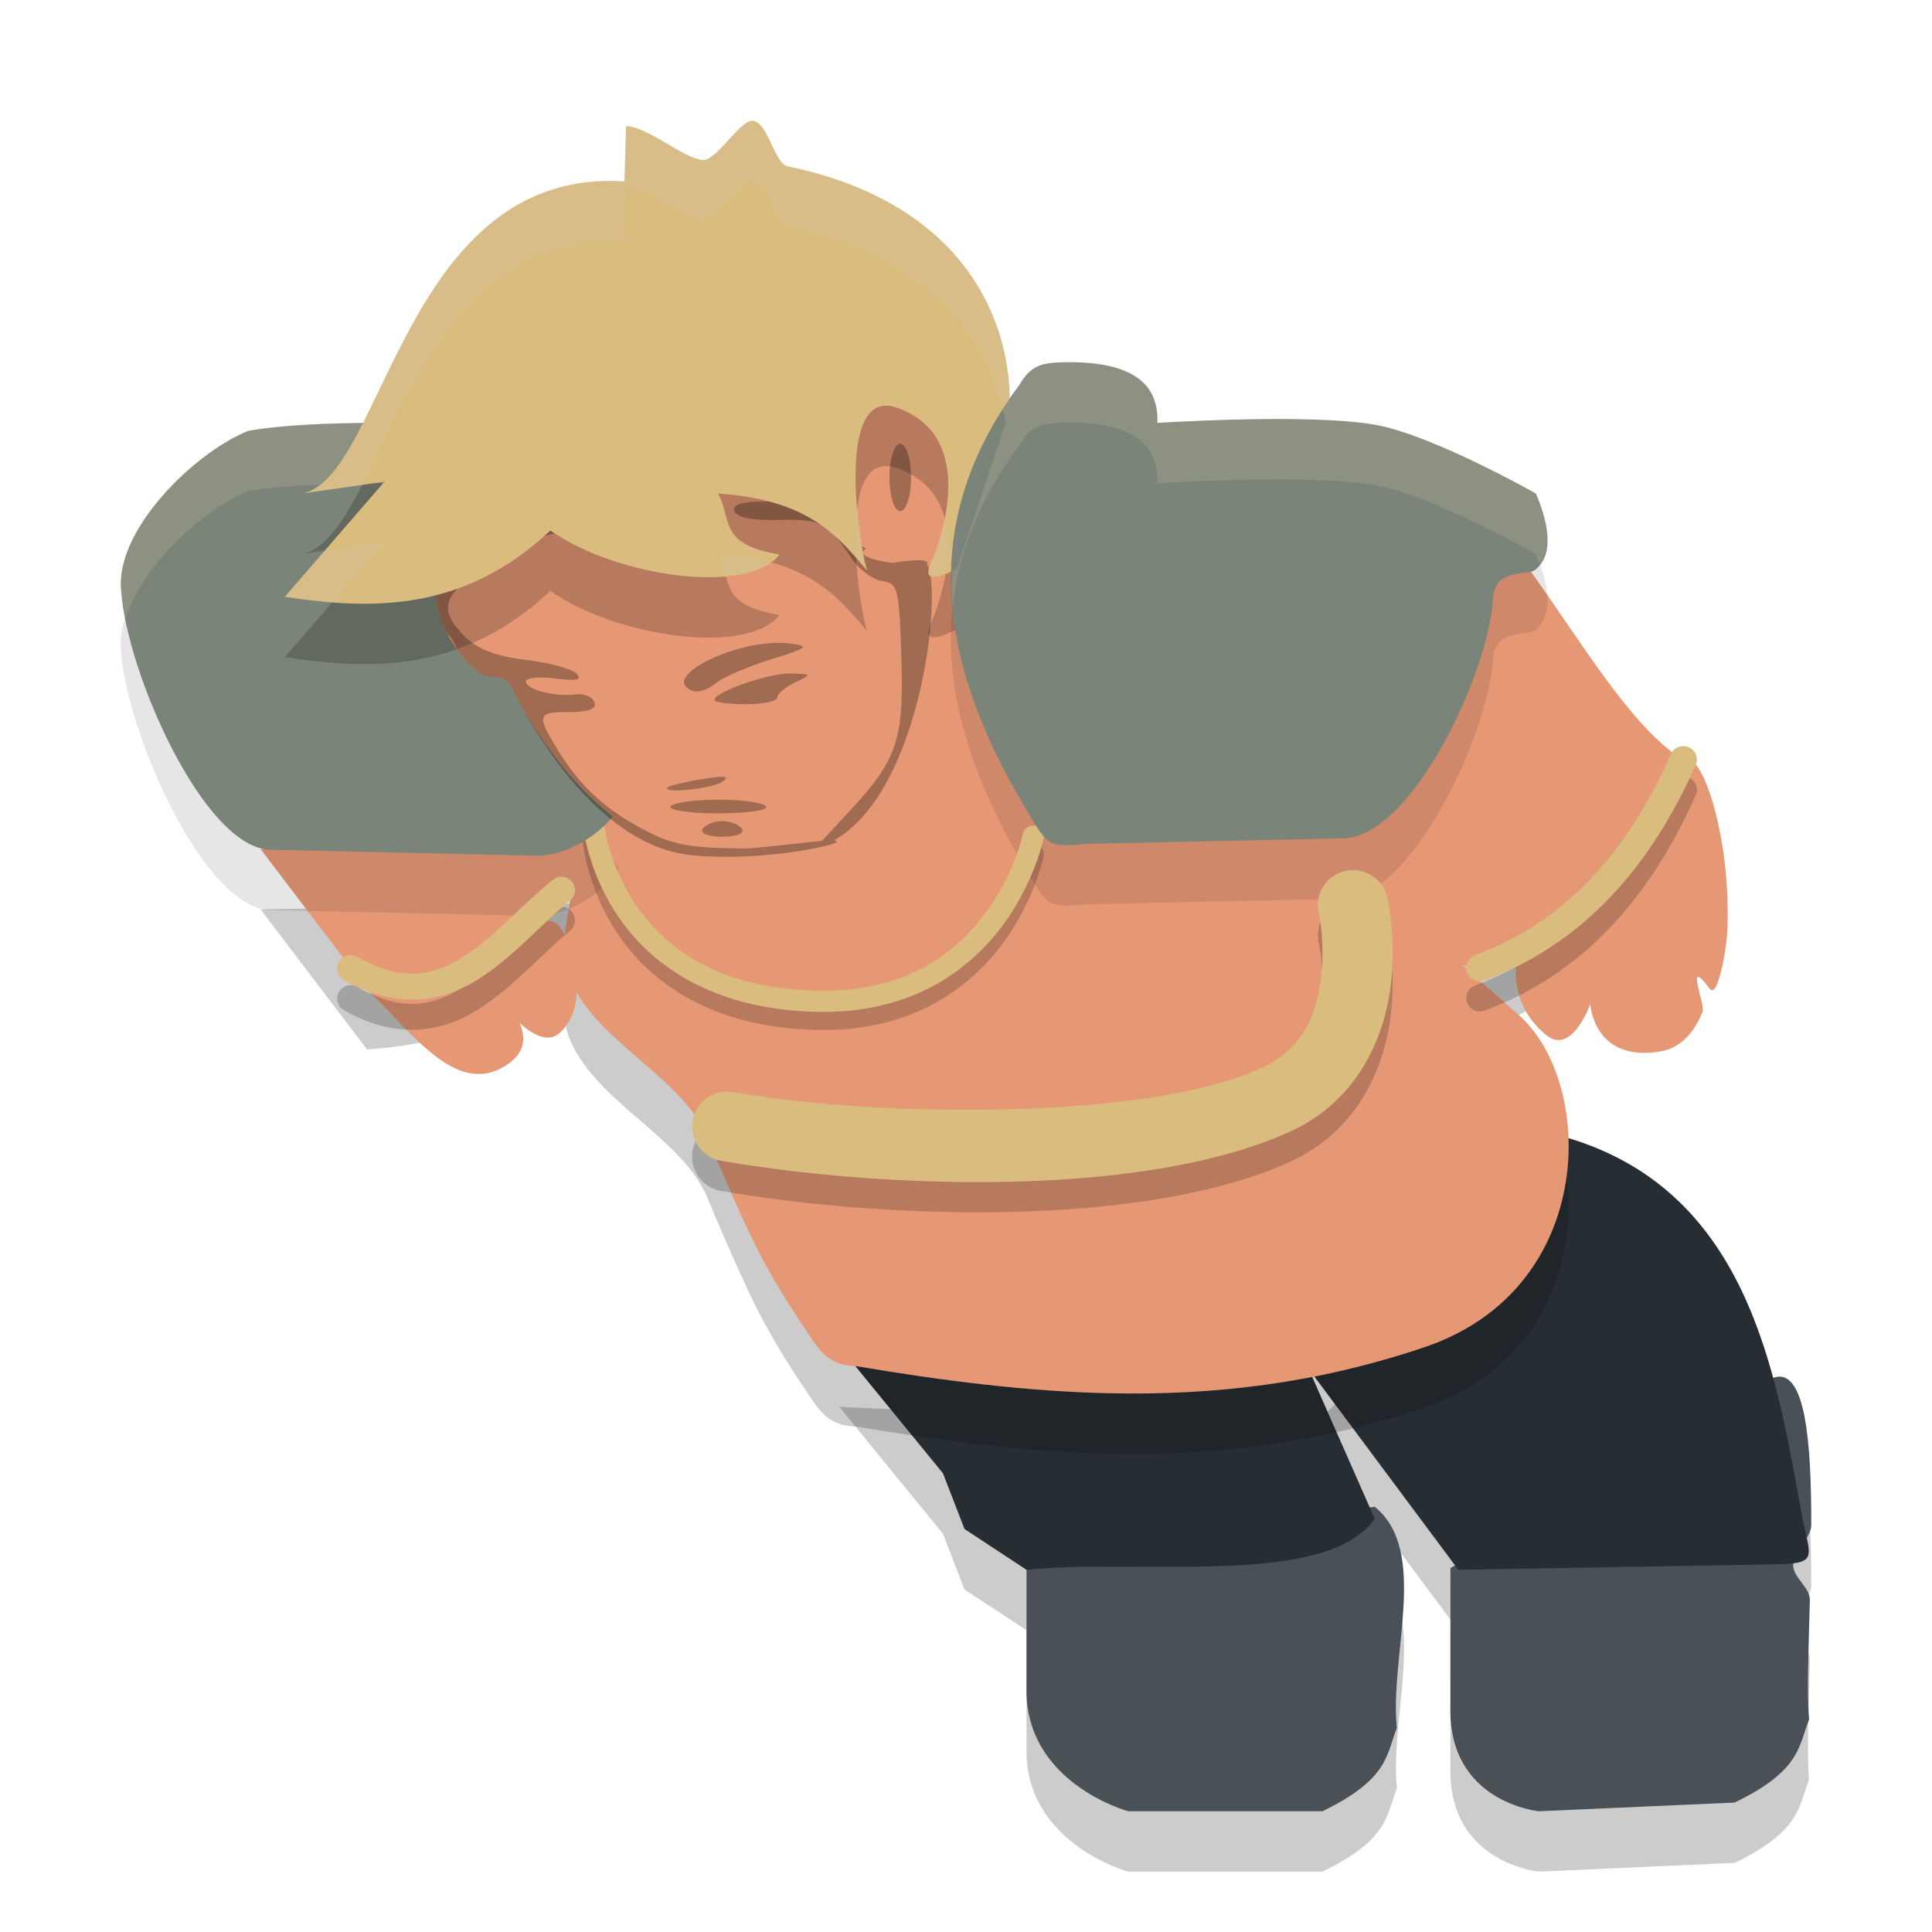 <svg xmlns="http://www.w3.org/2000/svg" width="32" height="32" version="1.1">
 <path style="opacity:0.2" d="m 25.801,19.801 -4.127,3.871 2.426,3.256 -0.076,0.045 v 2.303 C 23.987,30.859 25.488,31 25.488,31 l 3.242,-0.145 c 1.099,-0.528 1.062,-0.943 1.234,-1.379 -0.038,-0.394 -0.009,-1.147 0.014,-1.979 0.006,-0.202 -0.281,-0.373 -0.277,-0.58 2.09e-4,-0.011 0.008,-0.022 0.01,-0.033 0.247,-0.038 0.271,-0.148 0.213,-0.416 0.041,-0.071 0.076,-0.14 0.076,-0.205 0.003,-1.386 -0.098,-2.618 -0.619,-2.447 l -0.02,0.012 c -0.483,-1.769 -1.361,-3.444 -3.561,-4.027 z m -4.127,3.871 -7.773,-0.371 1.717,2.102 0.357,0.924 L 17.002,27 v 1.947 C 16.965,30.531 18.686,31 18.686,31 h 3.217 c 1.099,-0.528 1.062,-0.943 1.234,-1.379 -0.121,-1.222 0.536,-2.926 -0.365,-3.664 l -0.084,0.01 z"/>
 <path style="fill:#495156" d="m 24.024,25.973 5.357,-3.156 c 0.521,-0.17 0.622,1.061 0.619,2.447 -4.88e-4,0.204 -0.296,0.448 -0.3,0.655 -0.004,0.207 0.283,0.378 0.277,0.58 -0.023,0.832 -0.051,1.584 -0.012,1.978 -0.173,0.436 -0.136,0.851 -1.235,1.379 L 25.488,30 c 0,0 -1.501,-0.142 -1.465,-1.726 z"/>
 <path style="fill:#495156" d="m 17.002,25.646 5.769,-0.689 c 0.902,0.738 0.244,2.442 0.365,3.664 C 22.964,29.057 23.001,29.472 21.902,30 h -3.216 c 0,0 -1.721,-0.468 -1.684,-2.052 z"/>
 <path style="fill:#272e33" d="m 13.9,22.3 7.775,0.372 1.096,2.486 c -0.832,1.146 -3.806,0.647 -5.769,0.843 L 15.975,25.325 15.618,24.402 Z"/>
 <path style="fill:#272e33" d="M 21.675,22.672 25.8,18.8 c 3.172,0.84 3.616,3.948 4.053,6.339 0.136,0.667 0.264,0.759 -0.454,0.771 L 24.155,26.001 Z"/>
 <path style="opacity:0.2" d="M 16.055,9.757 9.513,14.401 c 0.071,0.163 0.088,0.355 0.078,0.562 l -5.275,0.1 1.763,2.319 c 1.314,-0.089 2.355,-0.472 3.147,-1.284 l 0.223,-0.212 c -0.09,0.471 -0.165,0.94 -0.02,1.304 0.421,1.06 1.866,1.637 2.287,2.647 0.219,0.525 0.438,1.03 0.657,1.501 0.358,0.771 0.717,1.312 1.075,1.842 0.192,0.283 0.351,0.436 0.741,0.449 1.47,0.249 2.837,0.417 4.159,0.447 1.78,0.041 3.478,-0.167 5.241,-0.76 2.869,-0.965 2.844,-4.374 1.565,-5.506 l -0.932,-0.825 c 0.094,0.023 0.189,0.04 0.287,0.046 1.999,-0.517 2.611,-2.109 3.37,-3.447 -0.961,-0.589 -1.922,-2.37 -2.883,-3.603 l -2.89,3.876 -0.705,0.568 c 0.091,0.093 0.185,0.199 0.282,0.313 z"/>
 <path style="fill:#e69875" d="m 27.879,12.585 c -0.907,2.335 -1.929,2.692 -2.738,3.198 0,0 -0.232,0.787 0.47,1.362 0.423,0.346 0.729,-0.513 0.729,-0.513 0,0 0.05,0.962 1.152,0.785 0.335,-0.054 0.563,-0.301 0.709,-0.66 0.047,-0.116 -0.306,-0.944 0.117,-0.381 0.135,0.18 0.275,-0.655 0.289,-0.908 0.084,-1.541 -0.418,-3.096 -0.728,-2.883 z"/>
 <path style="fill:#e69875" d="m 6.079,16.402 2.861,-1.031 c 0.336,-0.599 1.016,1.176 0.313,1.751 -0.423,0.346 -1.199,-0.824 -1.199,-0.824 0,0 1.218,0.913 0.22,1.408 C 7.458,18.109 6.706,16.942 6.079,16.402 Z"/>
 <path style="fill:#e69875" d="M 16.055,8.757 9.513,13.401 c 0.071,0.163 0.088,0.355 0.078,0.562 l -5.275,0.1 1.763,2.319 c 1.314,-0.089 2.355,-0.472 3.147,-1.284 l 0.223,-0.212 c -0.09,0.471 -0.165,0.94 -0.02,1.304 0.421,1.06 1.866,1.637 2.287,2.647 0.219,0.525 0.438,1.03 0.657,1.501 0.358,0.771 0.717,1.312 1.075,1.842 0.192,0.283 0.351,0.436 0.741,0.449 1.47,0.249 2.837,0.417 4.159,0.447 1.78,0.041 3.478,-0.167 5.241,-0.76 2.869,-0.965 2.844,-4.374 1.565,-5.506 L 24.222,15.986 c 0.094,0.023 0.189,0.04 0.287,0.046 1.999,-0.517 2.611,-2.109 3.37,-3.447 -0.961,-0.589 -1.922,-2.37 -2.883,-3.603 l -2.89,3.876 -0.705,0.568 c 0.091,0.093 0.185,0.199 0.282,0.313 z"/>
 <path style="opacity:0.2" d="m 9.807,13.731 a 0.176,0.174 0 0 0 -0.157,0.19 c 0,0 0.06,0.771 0.58,1.545 0.52,0.774 1.518,1.556 3.311,1.593 1.553,0.032 2.511,-0.691 3.053,-1.415 0.542,-0.724 0.692,-1.459 0.692,-1.459 a 0.176,0.175 0 1 0 -0.345,-0.07 c 0,0 -0.136,0.662 -0.629,1.321 -0.493,0.659 -1.321,1.304 -2.763,1.274 C 11.853,16.676 10.99,15.97 10.522,15.273 10.054,14.577 9.999,13.894 9.999,13.894 a 0.176,0.174 0 0 0 -0.175,-0.163 0.176,0.174 0 0 0 -0.018,0 z"/>
 <path style="opacity:0.1" d="M 8.857,6.992 C 7.812,6.965 7.252,7.283 7.285,8.021 c 0,0 -2.086,-0.084 -3.178,0.115 -0.875,0.35 -2.205,1.638 -2.102,2.641 0.084,1.347 1.37,4.272 2.473,4.297 l 4.27,0.094 C 9.351,15.225 9.991,14.81 10.258,14.367 7.969,12.198 8.48,10.017 9.564,7.369 9.384,7.044 9.191,7.001 8.857,6.992 Z m 8.74,0.01 c -0.334,0.009 -0.529,0.05 -0.709,0.367 -1.795,2.401 -1.271,4.802 0.207,7.203 0.267,0.433 0.292,0.462 0.895,0.406 l 4.27,-0.092 c 1.102,-0.024 2.389,-2.676 2.473,-3.99 0.031,-0.484 0.571,-0.365 0.686,-0.451 0.283,-0.211 0.28,-0.666 0.021,-1.27 0,0 -1.708,-0.969 -2.662,-1.139 -1.091,-0.194 -3.609,-0.031 -3.609,-0.031 0.033,-0.72 -0.525,-1.03 -1.57,-1.004 z"/>
 <path style="fill:#dbbc7f" d="m 9.807,13.431 a 0.176,0.174 0 0 0 -0.157,0.19 c 0,0 0.06,0.771 0.58,1.545 0.52,0.774 1.518,1.556 3.311,1.593 1.553,0.032 2.511,-0.691 3.053,-1.415 0.542,-0.724 0.692,-1.459 0.692,-1.459 a 0.176,0.175 0 1 0 -0.345,-0.07 c 0,0 -0.136,0.662 -0.629,1.321 -0.493,0.659 -1.321,1.304 -2.763,1.274 C 11.853,16.376 10.99,15.67 10.522,14.973 10.054,14.277 9.999,13.594 9.999,13.594 a 0.176,0.174 0 0 0 -0.175,-0.163 0.176,0.174 0 0 0 -0.018,0 z"/>
 <path style="fill:#7a8478" d="M 8.858,5.992 C 7.813,5.965 7.252,6.283 7.286,7.021 c 0,0 -2.087,-0.082 -3.178,0.117 -0.875,0.35 -2.205,1.638 -2.101,2.641 0.084,1.347 1.37,4.271 2.472,4.296 l 4.269,0.095 c 0.603,0.057 1.244,-0.358 1.511,-0.801 C 7.97,11.198 8.48,9.016 9.565,6.368 9.385,6.043 9.191,6.001 8.858,5.992 Z"/>
 <path style="fill:#e69875" d="M 7.244,9.158 15.901,5.24 c -0.036,1.531 0.73,3.967 -0.548,4.1 0.301,0.453 -0.169,4.542 -2.056,4.748 0,0 -1.185,0.223 -1.85,0.077 C 10.197,13.89 9.136,12.687 8.5,11.436 8.306,11.054 8.153,11.359 7.835,11.059 7.085,10.352 7.147,9.462 7.244,9.158 Z"/>
 <path style="opacity:0.3" d="m 14.911,7.351 a 0.179,0.558 0 0 0 -0.179,0.558 0.179,0.558 0 0 0 0.179,0.558 0.179,0.558 0 0 0 0.179,-0.558 0.179,0.558 0 0 0 -0.179,-0.558 z M 12.744,8.306 c -0.46,0 -0.624,0.046 -0.58,0.162 0.04,0.104 0.303,0.155 0.736,0.144 0.699,-0.018 0.813,0.042 1.196,0.623 0.126,0.191 0.356,0.365 0.512,0.387 0.264,0.037 0.285,0.12 0.321,1.255 0.043,1.396 -0.062,1.703 -0.892,2.595 l -0.422,0.454 c -0.363,0.039 -1.136,0.126 -1.242,0.126 -0.924,-0.001 -1.225,-0.055 -1.694,-0.302 C 10.019,13.403 9.609,13.024 9.236,12.417 8.881,11.84 8.896,11.793 9.437,11.793 c 0.317,0 0.448,-0.052 0.409,-0.161 -0.032,-0.089 -0.168,-0.148 -0.304,-0.131 -0.35,0.044 -0.831,-0.08 -0.831,-0.213 0,-0.062 0.22,-0.084 0.488,-0.05 0.358,0.046 0.451,0.024 0.348,-0.082 C 9.47,11.077 9.091,10.975 8.706,10.929 8.228,10.873 7.912,10.753 7.708,10.551 7.222,10.069 7.324,9.817 8.223,9.282 9.134,8.741 9.278,8.72 10.225,8.994 c 0.912,0.265 2.129,0.407 2.129,0.25 0,-0.069 -0.399,-0.159 -0.887,-0.199 -0.488,-0.041 -1.216,-0.184 -1.619,-0.319 L 9.116,8.481 8.573,8.843 C 8.274,9.042 7.832,9.276 7.59,9.363 7.355,9.447 7.241,9.517 7.189,9.639 c 0.006,0.248 0.061,0.548 0.216,0.852 0.07,0.064 0.125,0.151 0.169,0.272 0.074,0.101 0.159,0.2 0.261,0.296 0.318,0.3 0.471,-0.005 0.665,0.377 0.635,1.251 1.673,2.595 2.946,2.728 1.204,0.126 2.715,-0.215 2.363,-0.243 1.457,-0.807 1.813,-4.174 1.542,-4.582 0,0 0.122,-0.122 -0.575,-0.016 0,0 -0.682,-0.088 -0.423,-0.242 -0.044,0 -0.28,-0.174 -0.525,-0.387 C 13.465,8.375 13.271,8.306 12.744,8.306 Z m 0.175,2.341 c -0.829,-0.011 -2.005,0.594 -1.443,0.796 0.089,0.032 0.255,-0.021 0.369,-0.119 0.113,-0.098 0.523,-0.277 0.911,-0.398 0.633,-0.198 0.666,-0.225 0.325,-0.268 -0.052,-0.006 -0.105,-0.01 -0.161,-0.011 z m 0.179,0.509 c -0.362,-0.009 -1.264,0.303 -1.264,0.437 0,0.039 0.234,0.071 0.52,0.071 0.286,0 0.52,-0.049 0.52,-0.11 0,-0.06 0.132,-0.172 0.293,-0.25 0.287,-0.137 0.285,-0.14 -0.069,-0.149 z m -1.156,1.709 c -0.063,0.002 -0.164,0.014 -0.304,0.038 -0.286,0.048 -0.545,0.108 -0.575,0.134 -0.131,0.114 0.724,0.03 0.9,-0.088 0.087,-0.059 0.084,-0.086 -0.022,-0.083 z m -0.043,0.38 c -0.396,0 -0.752,0.051 -0.791,0.113 -0.039,0.062 0.317,0.113 0.791,0.113 0.474,0 0.829,-0.051 0.791,-0.113 -0.039,-0.062 -0.395,-0.113 -0.791,-0.113 z m 0.065,0.355 c -0.135,0 -0.281,0.058 -0.325,0.129 -0.047,0.076 0.088,0.129 0.325,0.129 0.237,0 0.372,-0.054 0.325,-0.129 -0.044,-0.071 -0.191,-0.129 -0.325,-0.129 z"/>
 <path style="opacity:0.2" d="m 10.37,3.087 c 0.369,0.019 0.936,0.527 1.265,0.564 0.229,0.026 0.63,-0.682 0.839,-0.65 0.254,0.038 0.348,0.708 0.574,0.755 2.925,0.605 3.732,2.571 3.675,4.049 l -0.877,2.617 c 0,0 -0.619,0.344 -0.436,-0.075 0.212,-0.484 0.762,-2.136 -0.558,-2.595 -1.097,-0.382 -0.561,2.654 -0.482,2.708 -0.493,-0.571 -0.959,-1.185 -2.479,-1.285 0.244,0.439 -0.009,0.836 1.018,1.011 -0.51,0.674 -2.686,0.378 -3.794,-0.399 C 7.709,11.108 6.221,11.118 4.718,10.884 L 6.367,8.979 5.034,9.169 C 6.377,8.825 6.709,3.777 10.343,4.004 Z"/>
 <path style="fill:#dbbc7f" d="m 10.37,2.087 c 0.369,0.019 0.936,0.527 1.265,0.564 0.229,0.026 0.63,-0.682 0.839,-0.65 0.254,0.038 0.348,0.708 0.574,0.755 2.925,0.605 3.732,2.571 3.675,4.049 l -0.877,2.617 c 0,0 -0.619,0.344 -0.436,-0.075 C 15.624,8.863 16.173,7.211 14.853,6.752 13.756,6.37 14.292,9.406 14.371,9.459 13.878,8.888 13.412,8.275 11.892,8.174 c 0.244,0.439 -0.009,0.836 1.018,1.011 C 12.4,9.86 10.224,9.564 9.116,8.787 7.709,10.108 6.221,10.118 4.718,9.884 L 6.367,7.979 5.034,8.169 C 6.377,7.825 6.709,2.777 10.343,3.004 Z"/>
 <path style="fill:#7a8478" d="m 17.597,6.001 c 1.045,-0.026 1.605,0.284 1.572,1.004 0,0 2.516,-0.163 3.608,0.031 0.954,0.17 2.662,1.139 2.662,1.139 0.259,0.604 0.263,1.059 -0.021,1.27 -0.115,0.086 -0.656,-0.034 -0.686,0.45 -0.084,1.314 -1.37,3.967 -2.472,3.99 l -4.269,0.093 C 17.387,14.035 17.363,14.005 17.096,13.573 15.618,11.171 15.095,8.77 16.89,6.369 17.07,6.052 17.263,6.01 17.597,6.001 Z"/>
 <path style="opacity:0.2;fill:#d3c6aa" d="M 17.598 6.002 C 17.264 6.011 17.069 6.052 16.889 6.369 C 16.821 6.46 16.78 6.552 16.719 6.643 C 16.719 6.696 16.727 6.753 16.725 6.805 L 15.848 9.422 C 15.848 9.422 15.793 9.443 15.777 9.451 C 15.773 9.652 15.761 9.852 15.779 10.053 C 15.875 9.158 16.22 8.264 16.889 7.369 C 17.069 7.052 17.264 7.011 17.598 7.002 C 18.643 6.976 19.201 7.286 19.168 8.006 C 19.168 8.006 21.686 7.843 22.777 8.037 C 23.732 8.207 25.439 9.176 25.439 9.176 C 25.465 9.236 25.477 9.287 25.498 9.344 C 25.684 9.107 25.666 8.704 25.439 8.176 C 25.439 8.176 23.732 7.207 22.777 7.037 C 21.686 6.843 19.168 7.006 19.168 7.006 C 19.201 6.286 18.643 5.976 17.598 6.002 z M 6.01 7.006 C 5.371 7.012 4.628 7.042 4.107 7.137 C 3.233 7.487 1.902 8.775 2.006 9.777 C 2.015 9.918 2.045 10.084 2.078 10.254 C 2.348 9.368 3.379 8.428 4.107 8.137 C 4.442 8.076 4.866 8.046 5.299 8.027 C 5.55 7.833 5.781 7.453 6.01 7.006 z M 6.367 7.979 L 6.182 8.006 C 6.268 8.006 6.262 8.007 6.342 8.008 L 6.367 7.979 z"/>
 <path style="fill:#dbbc7f" d="m 11.569,2.806 v 0 C 11.39,3.978 10.047,6.451 9.116,8.68 v 0 C 9.301,6.416 9.252,4.169 11.569,2.806 Z"/>
 <path style="opacity:0.2" d="m 27.879,12.859 a 0.224,0.223 0 0 0 -0.206,0.135 c -0.841,1.893 -1.955,2.846 -3.243,3.329 a 0.224,0.223 0 0 0 0.159,0.417 c 1.393,-0.522 2.618,-1.589 3.496,-3.566 a 0.224,0.223 0 0 0 -0.205,-0.316 z m -5.488,2.054 a 0.581,0.576 0 0 0 -0.546,0.71 c 0,0 0.11,0.512 0.031,1.101 -0.079,0.589 -0.295,1.155 -0.998,1.474 -1.869,0.846 -6.245,0.821 -8.709,0.396 a 0.581,0.577 0 1 0 -0.198,1.136 c 2.655,0.458 6.959,0.617 9.39,-0.484 1.127,-0.51 1.557,-1.555 1.667,-2.371 0.11,-0.816 -0.049,-1.503 -0.049,-1.503 A 0.581,0.576 0 0 0 22.392,14.912 Z M 9.294,15.022 a 0.224,0.223 0 0 0 -0.138,0.052 C 8.625,15.507 8.157,16.049 7.659,16.356 7.16,16.663 6.672,16.772 5.931,16.353 a 0.224,0.223 0 1 0 -0.221,0.387 c 0.857,0.483 1.599,0.356 2.186,-0.005 0.587,-0.362 1.059,-0.921 1.545,-1.317 a 0.224,0.223 0 0 0 -0.146,-0.396 z"/>
 <path style="fill:#dbbc7f" d="m 27.879,12.359 a 0.224,0.223 0 0 0 -0.206,0.135 c -0.841,1.893 -1.955,2.846 -3.243,3.329 a 0.224,0.223 0 0 0 0.159,0.417 c 1.393,-0.522 2.618,-1.589 3.496,-3.566 a 0.224,0.223 0 0 0 -0.205,-0.316 z m -5.488,2.054 a 0.581,0.576 0 0 0 -0.546,0.71 c 0,0 0.11,0.512 0.031,1.101 -0.079,0.589 -0.295,1.155 -0.998,1.474 -1.869,0.846 -6.245,0.821 -8.709,0.396 a 0.581,0.577 0 1 0 -0.198,1.136 c 2.655,0.458 6.959,0.617 9.39,-0.484 1.127,-0.51 1.557,-1.555 1.667,-2.371 0.11,-0.816 -0.049,-1.503 -0.049,-1.503 A 0.581,0.576 0 0 0 22.392,14.413 Z M 9.294,14.522 a 0.224,0.223 0 0 0 -0.138,0.052 c -0.531,0.433 -0.999,0.976 -1.497,1.282 -0.498,0.307 -0.987,0.416 -1.728,-0.003 a 0.224,0.223 0 1 0 -0.221,0.387 c 0.857,0.483 1.599,0.356 2.186,-0.005 0.587,-0.362 1.059,-0.921 1.545,-1.317 a 0.224,0.223 0 0 0 -0.146,-0.396 z"/>
 <path style="opacity:0.2;fill:#d3c6aa" d="M 12.475 2.002 C 12.265 1.97 11.864 2.678 11.635 2.652 C 11.306 2.615 10.738 2.107 10.369 2.088 L 10.342 3.004 C 6.708 2.777 6.377 7.824 5.035 8.168 L 5.998 8.031 C 6.808 6.456 7.694 3.838 10.342 4.004 L 10.369 3.088 C 10.738 3.107 11.306 3.615 11.635 3.652 C 11.864 3.678 12.265 2.97 12.475 3.002 C 12.729 3.04 12.822 3.709 13.049 3.756 C 15.471 4.257 16.426 5.688 16.656 7.006 L 16.725 6.805 C 16.781 5.327 15.974 3.361 13.049 2.756 C 12.822 2.709 12.729 2.04 12.475 2.002 z M 14.209 8.381 C 14.168 8.654 14.179 8.954 14.199 9.266 C 14.256 9.33 14.315 9.394 14.371 9.459 C 14.34 9.438 14.254 8.933 14.209 8.381 z M 15.645 8.588 C 15.58 8.908 15.481 9.192 15.412 9.348 C 15.288 9.631 15.492 9.57 15.662 9.498 C 15.713 9.202 15.724 8.882 15.645 8.588 z M 6.367 8.979 L 5.381 9.119 L 4.719 9.885 C 4.985 9.926 5.249 9.945 5.514 9.965 L 6.367 8.979 z M 11.893 9.174 C 11.964 9.301 11.995 9.423 12.025 9.539 C 12.325 9.511 12.573 9.438 12.748 9.314 C 12.504 9.248 12.228 9.196 11.893 9.174 z"/>
</svg>
